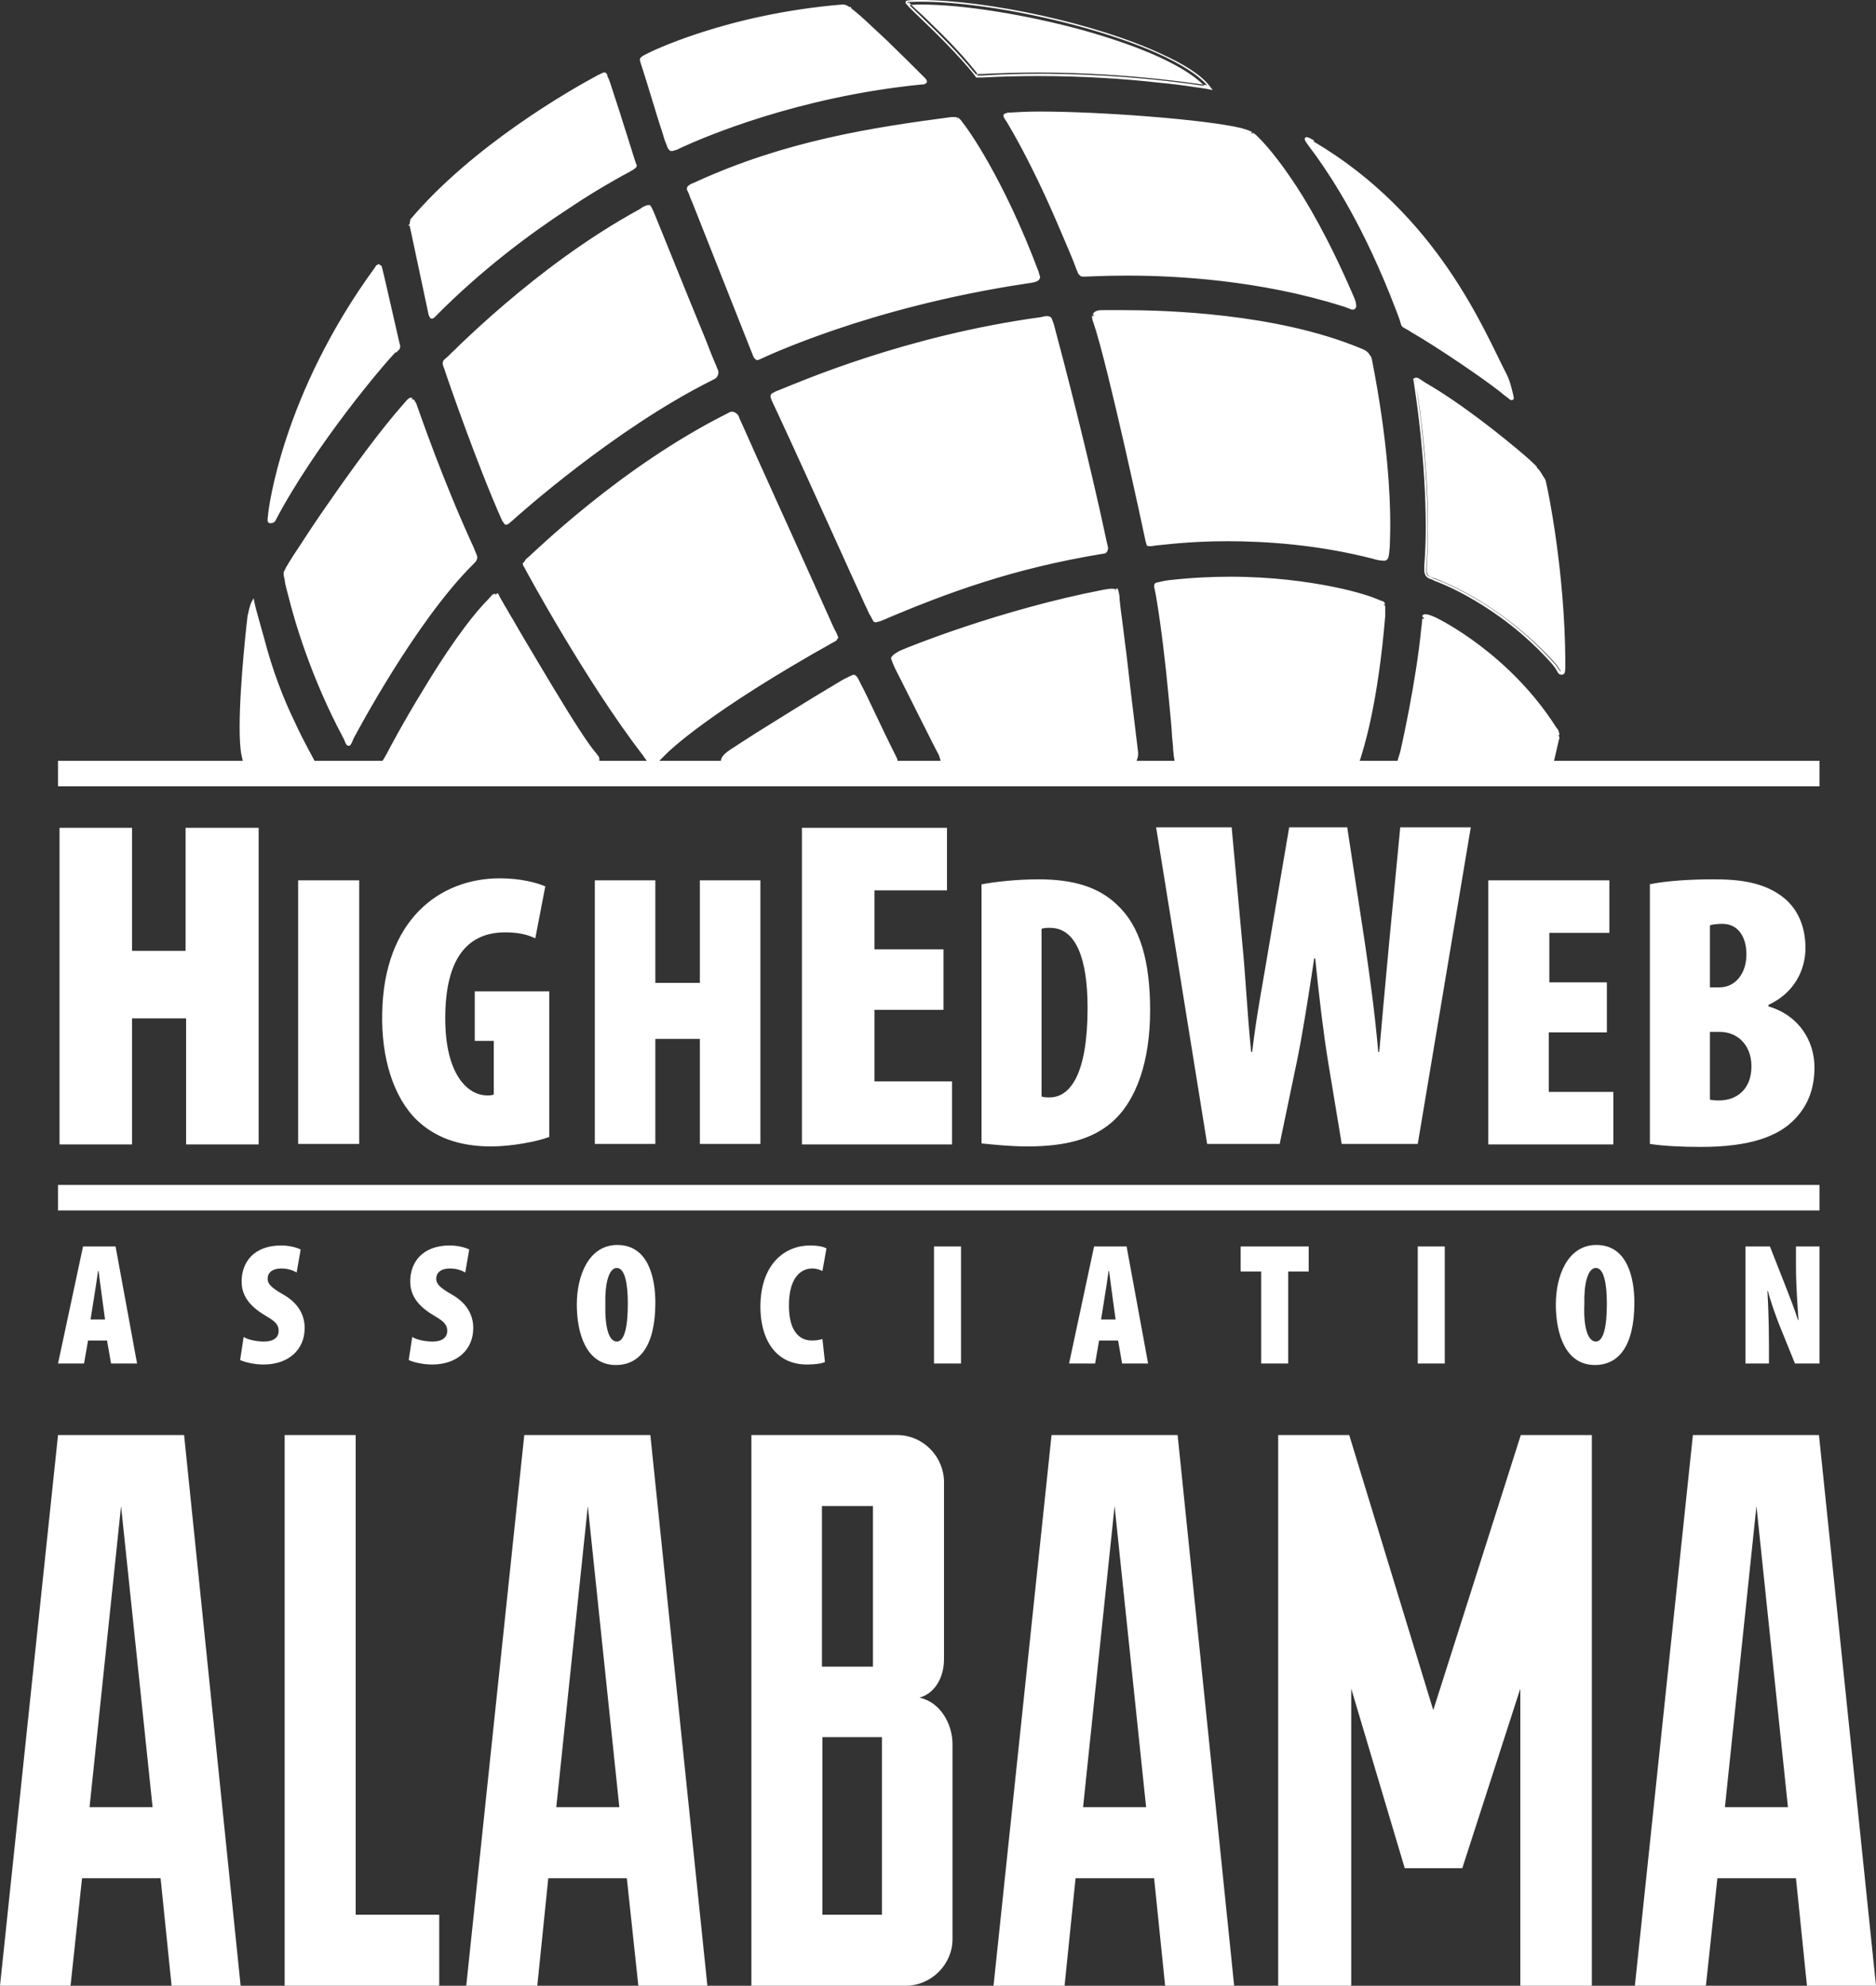 <?xml version="1.0" encoding="utf-8"?>
<!-- Generator: Adobe Illustrator 18.1.1, SVG Export Plug-In . SVG Version: 6.00 Build 0)  -->
<svg version="1.1" baseProfile="tiny" id="Layer_1" xmlns="http://www.w3.org/2000/svg" xmlns:xlink="http://www.w3.org/1999/xlink"
	 x="0px" y="0px" viewBox="0 0 375 397" xml:space="preserve">
<rect x="0" y="0" width="375" height="397" fill="#333333" stroke="none"/>
<g>
	<g>
		<path fill="#FFFFFF" d="M32.1,375.5H16.4L14.1,397H0l11.6-110.1h25.2L48.1,397H34.3L32.1,375.5z M17.9,361.3h12.6l-6.3-60.2
			L17.9,361.3z"/>
		<path fill="#FFFFFF" d="M56.9,286.9h14.2v95.9h16.7V397H56.9V286.9z"/>
		<path fill="#FFFFFF" d="M125.3,375.5h-15.7l-2.2,21.5H93.2l11.6-110.1H130L141.4,397h-13.8L125.3,375.5z M111.2,361.3h12.6
			l-6.3-60.2L111.2,361.3z"/>
		<path fill="#FFFFFF" d="M150.2,286.9h29.1c5.3,0,9.4,4.4,9.4,9.4v35.4c0,3.9-2,6.9-4.9,7.7c4.2,0.9,6.6,5.3,6.6,9.3
			c0,3.9,0,35.7,0,39c0,5-4.2,9.3-9.4,9.3h-30.8V286.9z M164.3,333.2h10.2v-32.1h-10.2V333.2z M176.3,382.8v-35.5h-11.9v35.5H176.3z
			"/>
		<path fill="#FFFFFF" d="M230.7,375.5h-15.7l-2.2,21.5h-14.2l11.6-110.1h25.2L246.7,397h-13.8L230.7,375.5z M216.5,361.3h12.6
			l-6.3-60.2L216.5,361.3z"/>
		<path fill="#FFFFFF" d="M303.9,397v-59.4l-11.6,35.9h-11.5l-10.7-35.9V397h-14.6V286.9h14.2l16.8,55l17.5-55h14.2V397H303.9z"/>
		<path fill="#FFFFFF" d="M359,375.5h-15.7L341,397h-14.2l11.6-110.1h25.2L375,397h-13.8L359,375.5z M344.8,361.3h12.6l-6.3-60.2
			L344.8,361.3z"/>
	</g>
	<path id="globe_1_" fill="#FFFFFF" d="M194.5,14.2c-6-7.3-13.7-13.7-13.1-13.8c17.2-0.9,52.7,7.8,60.1,16.9c0,0-21.7-3.7-45.2-2.2
		l-1,0L194.5,14.2z M195.2,15.1l0,0.4l1,0h0h0c3.8-0.2,7.6-0.3,11.3-0.3c9.3,0,17.8,0.6,23.9,1.3c3.1,0.3,5.5,0.6,7.3,0.9
		c1.7,0.2,2.7,0.4,2.7,0.4l1,0.2l-0.6-0.8c-1.8-2.3-5.2-4.4-9.6-6.4C219.2,4.7,197.4,0,183.9,0c-0.9,0-1.7,0-2.5,0.1l-0.3,0.1
		L181,0.5c0,0.1,0,0.2,0.1,0.2c0.1,0.2,0.3,0.3,0.5,0.6c1.7,1.8,7.8,7.2,12.7,13.1l0.3-0.2l-0.3,0.2l0.7,0.9l0.1,0.2l0.2,0
		L195.2,15.1l0.3-0.2l-0.7-0.9l0,0l0,0c-2.9-3.6-6.2-6.9-8.8-9.4c-1.3-1.3-2.4-2.3-3.2-3c-0.4-0.4-0.7-0.7-0.9-0.9l-0.2-0.2l0,0
		l-0.2,0.1h0.3l0-0.1l-0.2,0.1h0.3h-0.4l0.2,0.3l0.1-0.3h-0.4l0.2,0.3l-0.2-0.3l0,0.4l0.2-0.1l-0.2-0.3l0,0.4c0.8,0,1.6-0.1,2.5-0.1
		c8.9,0,21.5,2.1,32.8,5.2c5.6,1.6,10.9,3.4,15.2,5.4c4.3,2,7.6,4.1,9.3,6.2l0.3-0.2l0.1-0.4c0,0-15.2-2.6-34-2.6
		c-3.7,0-7.5,0.1-11.4,0.3l0,0.4l0-0.4l-1,0L195.2,15.1l0.3-0.2L195.2,15.1z M170,1.8c-0.5-0.3,0,0-0.5-0.3
		c-0.2-0.1-0.5-0.2-0.9-0.2c-23,1.9-38.4,9.5-39.1,9.8c-0.6,0.3-0.8,0.4-0.9,0.5c-0.1,0.1-0.1,0.1,0,0.5c0.5,1.8,5.2,16.6,5.4,17
		c0.2,0.4,0.1,0.4,0.3,0.5c0.2,0.2,0.6,0,0.9-0.1c0.6-0.3,20.8-10.3,49.1-13.2c0.9-0.1,0.6,0,0.8-0.1c0.1-0.1-0.2-0.4-0.5-0.7
		C182.4,13.1,172.3,3.3,170,1.8z M170,1.8l0.2-0.3L170,1.4l-0.1,0c0,0,0,0-0.2,0l-0.3,0.1l-0.1,0.1l0.2,0.1l-0.2-0.1v0l0.2,0.1
		l-0.2-0.1l0.3,0.2l-0.2-0.3l-0.1,0.1l0.3,0.2l-0.2-0.3l0.2,0.3V1.3l-0.2,0.1l0.2,0.3V1.3v0.3l0.1-0.3l-0.1,0v0.3l0.1-0.3l0,0.1
		l0-0.1l0,0l0,0.1l0-0.1c0,0-0.1,0-0.2-0.1c-0.2-0.1-0.6-0.3-1-0.3l-0.1,0c-23.1,1.9-38.5,9.5-39.2,9.9c-0.6,0.3-0.8,0.4-1.1,0.7
		l-0.1,0.1l-0.1,0.3c0,0.2,0.1,0.3,0.1,0.5c0.3,0.9,1.6,5,2.8,9c0.6,2,1.2,3.9,1.7,5.4c0.2,0.7,0.4,1.4,0.6,1.8
		c0.1,0.2,0.1,0.4,0.2,0.5c0,0.1,0.1,0.2,0.1,0.3c0.1,0.2,0.1,0.3,0.2,0.4l0.3,0.3c0.1,0.1,0.3,0.1,0.4,0.1c0.3,0,0.6-0.2,0.8-0.2
		c0.1,0,0.5-0.2,1.1-0.5c4.6-2.1,23.1-10.1,47.9-12.6c0.4,0,0.6,0,0.7-0.1l0.2-0.1l0.1,0c0.1-0.1,0.2-0.3,0.2-0.4
		c0-0.2-0.1-0.2-0.1-0.3c-0.1-0.2-0.3-0.4-0.5-0.6c-1.2-1.2-4.3-4.3-7.4-7.3c-1.6-1.5-3.1-2.9-4.4-4.1c-1.3-1.2-2.4-2.1-3-2.5
		L170,1.8l-0.2,0.3c0.5,0.3,1.6,1.2,2.9,2.4c3.9,3.5,10,9.5,11.7,11.3l0.3,0.3l0.1,0.1l0,0l0.2-0.1h-0.2l0,0.1l0.2-0.1h-0.2h0.3
		l-0.2-0.3l-0.2,0.3h0.3l-0.2-0.3l-0.1,0.1l0,0l0.1,0.2l-0.1-0.2l-0.1,0l0.1,0.2l-0.1-0.2l0,0.1l0-0.1l0,0l0,0.1l0-0.1
		c0,0-0.2,0-0.6,0.1c-14.2,1.4-26.3,4.6-35,7.5c-4.3,1.5-7.8,2.8-10.2,3.9c-1.2,0.5-2.2,0.9-2.8,1.3c-0.7,0.3-1.1,0.5-1.1,0.5
		c-0.2,0.1-0.5,0.2-0.5,0.2l0,0l0,0l-0.1,0.1l0.1-0.1l0,0l-0.1,0.1l0.1-0.1l-0.1,0.1l0.1,0l0,0l-0.1,0.1l0.1,0c0,0,0-0.1-0.2-0.4
		l0,0c-0.2-0.4-1.4-4.2-2.6-8.1c-1.2-3.9-2.5-8-2.7-8.8l-0.1-0.2l0,0l-0.1,0h0.1l0,0l-0.1,0h0.1h-0.3l0.2,0.1l0-0.1h-0.3l0.2,0.1
		l-0.1,0l0.1,0l0,0l-0.1,0l0.1,0l0-0.1l0.1-0.1c0.1-0.1,0.3-0.2,0.6-0.3c0.7-0.3,16-7.9,39-9.8l0.1,0c0.2,0,0.5,0.1,0.6,0.1l0.2,0.1
		l0.1,0l0.2,0L170,2l0.1-0.1l0,0l-0.3-0.2l0.3,0.2l0,0l-0.3-0.2l0.3,0.2l-0.3-0.2L170,2l0.1-0.1l-0.3-0.2L170,2l-0.2-0.3v0.4L170,2
		l-0.2-0.3v0.4V1.7L169.6,2c0,0,0,0,0.2,0V1.7L169.6,2l0,0l0.2,0.1L170,1.8z M120.5,15c-0.5,0.3-23.8,12.3-38,29.2
		c-0.1,0.2-0.2,0.2-0.2,0.5c0,0.1,0-0.2,0,0.4c0.1,0.5,3.5,16.2,3.6,16.8c0.1,0.6,0.2,0.9,0.4,1.2c0.1,0.1,0.3-0.1,0.6-0.4
		c18.4-18.6,38.9-28.9,39.6-29.4c0.4-0.2,0.5-0.3,0.5-0.4c0-0.2-0.1-0.2-0.1-0.4c-0.4-1.1-5-15.9-5.6-17.3c-0.2-0.5-0.1-0.3-0.2-0.3
		C120.9,14.8,120.8,14.9,120.5,15z M121,14.9l-0.2,0.3c0,0,0.1,0.1,0.3,0.1c0.2,0,0.3-0.2,0.3-0.2l0,0L121,14.9l0.4,0.2l0,0
		L121,14.9l0.4,0.2L121,14.9l0.3,0.3l0.1-0.1L121,14.9l0.3,0.3L121,14.9l0,0.4l0.2-0.1L121,14.9l0,0.4L121,14.9l-0.2,0.3l0.2,0.1
		L121,14.9l-0.2,0.3L121,14.9l-0.3,0.2l0.1,0.1L121,14.9l-0.3,0.2L121,14.9l-0.3,0.2l0,0L121,14.9l-0.3,0.2c0,0,0,0.1,0.1,0.3
		c0.1,0.3,0.5,1.5,1,3.1c1.6,4.8,4.3,13.3,4.5,14.2l0.1,0.2l0,0.1h0.2l-0.2-0.2l0,0.2h0.2l-0.2-0.2l0,0c0,0-0.2,0.1-0.4,0.3
		c0,0-0.5,0.3-1.1,0.6c-4.7,2.6-22.4,12.5-38.6,28.8l-0.3,0.3l-0.1,0l0.1,0.2v-0.2l-0.1,0l0.1,0.2v-0.2v0.3l0.3-0.1l-0.3-0.2v0.3
		l0.3-0.1c-0.1-0.2-0.2-0.5-0.3-1.1c-0.1-0.3-1-4.4-1.8-8.5c-0.4-2-0.9-4.1-1.2-5.6c-0.2-0.8-0.3-1.4-0.4-1.9
		c-0.1-0.5-0.2-0.8-0.2-0.8c0-0.2,0-0.3,0-0.3l0-0.1l0,0l-0.3,0h0.3l0,0l-0.3,0h0.3h-0.4l0.4,0l0,0h-0.4l0.4,0l-0.4,0l0.3,0.2l0-0.1
		l-0.4,0l0.3,0.2l-0.4-0.2l0.2,0.3l0.1-0.1l-0.4-0.2l0.2,0.3l-0.2,0.1v-0.4L81.9,45c0,0,0,0.1,0.3,0.1v-0.4L81.9,45l0.3-0.3
		l-0.3,0.2l0,0l0.3-0.3l-0.3,0.2l0,0.1c0,0,0.1,0.1,0.3,0.1c0.1,0,0.3-0.1,0.3-0.1l0.1-0.2l0-0.1l0-0.1l0,0l0,0l0.1-0.1
		c7.1-8.4,16.4-15.6,24.1-20.8c3.8-2.6,7.2-4.6,9.7-6c1.2-0.7,2.2-1.3,2.9-1.7c0.7-0.4,1.1-0.6,1.2-0.6l0.2-0.1l0,0l0-0.1v0.2l0,0
		l0-0.1v0.2v-0.2l-0.1,0.2l0.1,0v-0.2l-0.1,0.2l0,0l0,0l0,0l0,0l0,0l0,0L121,14.9l0.2-0.3c-0.1-0.1-0.2-0.1-0.4-0.1
		c-0.3,0-0.4,0.1-0.6,0.2c0,0-0.5,0.2-1.2,0.6c-5,2.7-24.5,13.8-37,28.6L82,44.2c-0.1,0.1-0.1,0.3-0.1,0.4l0.3,0l-0.3-0.1l0,0.1
		l0.3,0l-0.3-0.1l0.4,0.1l-0.3-0.2l-0.1,0.1l0.4,0.1l-0.3-0.2l0.3,0.2v-0.4c-0.1,0-0.3,0.1-0.3,0.1l0.3,0.2v-0.4v0.4l0.3-0.3
		c0,0-0.1-0.1-0.3-0.1v0.4l0.3-0.3l-0.2,0.3l0.3-0.2l-0.1-0.1l-0.2,0.3l0.3-0.2l0,0l0-0.1c0,0-0.1-0.1-0.3-0.1L82,44.4l-0.1,0.2
		l0,0.1l0,0.1c0,0,0,0.1,0,0.4c0,0.1,0.1,0.4,0.2,0.9c0.7,3.4,3.3,15.4,3.4,16c0.1,0.6,0.2,1,0.4,1.3c0,0.1,0.2,0.3,0.4,0.3
		c0.3,0,0.3-0.1,0.5-0.2l0.3-0.3c9.2-9.3,18.9-16.5,26.4-21.4c3.7-2.5,6.9-4.4,9.2-5.7c1.2-0.7,2.1-1.2,2.7-1.5
		c0.7-0.4,1.1-0.6,1.2-0.7c0.2-0.1,0.3-0.2,0.4-0.3l0.2-0.2l0.1-0.3l-0.1-0.3l-0.1-0.2c-0.2-0.5-1.4-4.5-2.7-8.5
		c-0.6-2-1.3-4-1.8-5.6c-0.5-1.6-0.9-2.8-1.1-3.1c-0.1-0.1-0.1-0.2-0.1-0.3l0-0.1l0-0.1l-0.1-0.1l-0.2-0.1l-0.3,0.1l-0.1,0.1
		L121,14.9l-0.2-0.3l-0.1,0.1L121,14.9l-0.2-0.3L121,14.9l0-0.4l-0.3,0.1L121,14.9l0-0.4L121,14.9l0.2-0.3l-0.2-0.1L121,14.9
		l0.2-0.3L121,14.9z M75.2,53.6C56.6,79.1,54.1,102,54,102.7c-0.1,0.8-0.1,1.5,0.1,1.6c0.2,0,0.6,0.1,0.9-0.4
		C63,88.6,76.8,72.4,79,70.2c0.4-0.4-0.2,0.2,0.3-0.5c0.1-0.2,0.1-0.5,0-0.7c-0.2-0.8-3.1-13.7-3.5-15.2c-0.1-0.3-0.1-0.6-0.2-0.6
		C75.6,53.2,75.3,53.3,75.2,53.6z M75.6,53.2v0.4v-0.3l-0.2,0.2l0.2,0.1v-0.3l-0.2,0.2l0.1-0.1l-0.2,0.1l0,0l0.1-0.1l-0.2,0.1l0,0
		l0,0l0,0l0,0l0,0c0,0,0,0.2,0.1,0.4c0.4,1.5,3.3,14.4,3.5,15.2l0,0.3l0,0.1l0,0l-0.2,0.3l-0.1,0.1l0,0.2l0.1,0.3l0.3,0.1
		c0.1,0,0.2,0,0.2-0.1l0.1-0.1l0,0l0,0l0,0l0,0l0,0l0,0l0-0.2l-0.1-0.3l-0.3-0.1l-0.3,0.1L78.8,70l0.1,0.3l-0.1-0.1l0-0.2l0.1-0.3
		l0.2-0.1l0.1,0c-0.1,0-0.2,0-0.2,0l-0.1,0l-0.1,0.1l-0.1,0.1c-1.1,1.1-5.1,5.7-9.9,12c-4.7,6.3-10.2,14.2-14.3,21.8
		c-0.1,0.2-0.2,0.2-0.3,0.2l-0.1,0l0,0.3l0.2-0.2l-0.2-0.1l0,0.3l0.2-0.2l-0.1,0.1l0.1-0.1l0,0l-0.1,0.1l0.1-0.1l0,0l0,0l0,0l0,0
		l0,0c0,0,0-0.2,0-0.3c0-0.2,0-0.6,0.1-1c0.1-0.6,2.6-23.5,21.1-49l0.2-0.2l0.1,0l-0.1-0.2v0.2l0.1,0l-0.1-0.2v0.2V53.2v-0.4
		l-0.2,0.1c-0.2,0.1-0.4,0.2-0.5,0.5C56.3,79,53.7,101.9,53.6,102.7c0,0.4-0.1,0.7-0.1,1c0,0.2,0,0.3,0,0.5l0.1,0.2
		c0.1,0.1,0.2,0.2,0.3,0.2l0.2,0c0.3,0,0.8-0.1,1-0.6c4-7.6,9.5-15.5,14.2-21.7c4.7-6.2,8.7-10.8,9.8-11.9l0.1-0.1l0,0l0,0l0,0l0,0
		l0,0l0,0l-0.2-0.2l0.2,0.3l0,0l-0.2-0.2l0.2,0.3L79.2,70l0.2,0.3l0,0L79.2,70l0.2,0.3L79.2,70l0.2,0.3l0,0L79.2,70l0.2,0.3l0,0
		L79.2,70v0.4c0.2,0,0.2,0,0.2,0L79.2,70v0.4h0l0.1,0l0.1-0.1l0.2-0.3c0-0.2-0.1-0.3-0.1-0.3l0,0l0.1,0.1l0.1,0.2l-0.1-0.3l-0.3-0.1
		l-0.3,0.1L78.8,70c0-0.1,0-0.2,0-0.2l0.3,0.2l-0.3-0.3l-0.1,0.1l0.3,0.2l-0.3-0.3l0.2,0.2l-0.2-0.2l0,0l0.2,0.2l-0.2-0.2l0.1,0.1
		l-0.1-0.1l0,0l0.1,0.1l-0.1-0.1l0.2,0.3L79,69.7l0,0l0.2,0.3L79,69.7l0.2,0.3v-0.4l-0.2,0l0.2,0.3v-0.4v0.4l0.3-0.2l-0.3-0.1v0.4
		l0.3-0.2l-0.3,0.2h0.4l-0.1-0.2l-0.3,0.2h0.4h-0.3l0.3,0.1l0-0.1h-0.3l0.3,0.1l0,0l0.2-0.2c0.1-0.2,0.2-0.4,0.2-0.6
		c0-0.2,0-0.3-0.1-0.5c-0.2-0.8-3.1-13.7-3.5-15.2c0-0.1-0.1-0.3-0.1-0.4L76,53c-0.1-0.1-0.2-0.2-0.4-0.2V53.2z M202,22.8
		c-0.6,0-1,0.1-1.1,0.2c-0.1,0.2,0,0.3,0.5,1c7.2,12,13.9,29.4,14.2,30.1c0.2,0.3,0.2,0.3,0.3,0.5c0.1,0.1,0,0.1,0.8,0
		c1.9-0.1,26.8-1.9,51.4,5.8c1.8,0.5,1.9,0.8,2.1,0.6c0.2-0.2,0-1-0.4-1.9c-9.7-22.8-18.3-31-19.3-32.1c-0.1-0.1-0.4-0.3-0.6-0.4
		C246.7,24.4,213.2,22,202,22.8z M250.1,26.7l-0.2,0.3c0.2,0.1,0.4,0.3,0.5,0.4c0.5,0.6,2.9,2.9,6.4,7.9c3.5,5,8,12.7,12.9,24.1
		c0.3,0.7,0.4,1.3,0.4,1.5l0,0.1l0.1,0l-0.1-0.1l0,0.1l0.1,0l-0.1-0.1l0,0l0.1,0.1v-0.2l-0.1,0l0.1,0.1v-0.2v0l0,0h0v0l0,0
		c0,0-0.2-0.1-0.5-0.2c-0.3-0.1-0.7-0.3-1.4-0.5c-16.6-5.2-33.4-6.1-43.1-6.1c-4.7,0-7.8,0.2-8.4,0.2c-0.4,0-0.6,0-0.7,0h0l0,0.2
		l0-0.2l0,0l0,0.2l0-0.2l-0.1,0.3l0.2-0.2l-0.1-0.1l-0.1,0.3l0.2-0.2l-0.1,0.1l0.1-0.1l0,0l-0.1,0.1l0.1-0.1l0,0l-0.2-0.2
		c0,0-0.1-0.1-0.1-0.3c0-0.1-0.2-0.4-0.4-1c-1.6-4-7.5-18.6-13.8-29.2c-0.2-0.3-0.3-0.5-0.4-0.6l-0.1-0.1l0,0l-0.1,0h0.1v0l-0.1,0
		h0.1h-0.1l0.1,0v0h-0.1l0.1,0l0,0l-0.3-0.1l0.2,0.2l0.1-0.1l-0.3-0.1l0.2,0.2l-0.1-0.1l0.1,0.1l0,0l-0.1-0.1l0.1,0.1
		c0,0,0.1,0,0.3,0c0.2,0,0.4,0,0.6,0c1.5-0.1,3.5-0.2,5.8-0.2c7,0,16.9,0.5,25.3,1.3c4.2,0.4,8.1,0.8,11.1,1.3
		c1.5,0.2,2.8,0.5,3.7,0.7c1,0.2,1.7,0.5,2,0.7L250.1,26.7l0.2-0.3c-0.5-0.3-1.2-0.5-2.2-0.8c-7.1-1.7-27.9-3.3-40.3-3.3
		c-2.3,0-4.3,0.1-5.8,0.2c-0.3,0-0.6,0-0.8,0.1l-0.3,0.1c-0.1,0-0.2,0.1-0.3,0.3l0,0.2c0,0.2,0.1,0.3,0.2,0.5
		c0.1,0.2,0.2,0.3,0.4,0.6c3.6,6,7.1,13.3,9.7,19.3c1.3,3,2.4,5.6,3.2,7.5c0.4,1,0.7,1.7,0.9,2.3c0.2,0.6,0.4,0.9,0.4,1
		c0.1,0.2,0.1,0.3,0.2,0.4l0.2,0.2l0.2,0.2l0.3,0.1c0.1,0,0.3,0,0.7,0c0.6,0,3.7-0.2,8.4-0.2c9.7,0,26.4,0.9,42.9,6.1
		c0.7,0.2,1.1,0.4,1.4,0.5c0.3,0.1,0.4,0.2,0.7,0.2c0.2,0,0.4-0.1,0.5-0.2c0.2-0.2,0.2-0.4,0.2-0.6c0-0.5-0.2-1.1-0.5-1.8
		c-4.9-11.4-9.4-19.2-12.9-24.2c-3.5-5.1-5.9-7.4-6.5-8c-0.2-0.2-0.4-0.3-0.6-0.5L250.1,26.7z M279.3,61.9c0.7,1.8,0.7,2,1,2.9
		c0.1,0.3,0.6,0.4,1.9,1.1c5.7,3.4,14.7,9.5,17.6,11.8c1.5,1.2,2.4,1.9,2.3,1.6c-0.1-0.4-0.7-3.4-1.4-4.7
		c-4.4-8.5-13.6-31.6-38.3-46.3C257.1,25.2,268.3,32.9,279.3,61.9z M262.5,28.4l-0.2,0.3c24.6,14.6,33.7,37.5,38.2,46.1
		c0.6,1.2,1.3,4.2,1.4,4.6l0.2,0h-0.2v0l0.2,0h-0.2h0.3l-0.2-0.2l-0.1,0.2h0.3l-0.2-0.2l0.2,0.2V79l-0.2,0.1l0.2,0.2V79v0.2l0.1-0.2
		l-0.1,0v0.2l0.1-0.2l0,0c-0.1,0-0.4-0.2-0.7-0.5c-0.4-0.3-0.8-0.6-1.4-1.1c-2.9-2.3-11.9-8.5-17.7-11.9c-0.6-0.4-1.1-0.6-1.4-0.7
		c-0.1-0.1-0.2-0.1-0.3-0.2l0,0l-0.1,0l0.1,0l0,0l-0.1,0l0.1,0c-0.4-1-0.4-1.1-1-2.9c-4.5-12-9.1-20.3-12.5-25.8
		c-1.7-2.7-3.2-4.7-4.2-6.1c-0.5-0.7-0.9-1.2-1.2-1.6c-0.1-0.2-0.2-0.3-0.3-0.4l-0.1-0.1l0,0l-0.2,0.1h0.2l0-0.1l-0.2,0.1h0.2h-0.3
		l0.2,0.2l0.1-0.2h-0.3l0.2,0.2l-0.2-0.2l0,0.3l0.2-0.1l-0.2-0.2l0,0.3V28l0,0.1l0,0V28l0,0.1c0.1,0,0.5,0.2,1.1,0.6L262.5,28.4
		l0.2-0.3c-0.4-0.2-0.7-0.4-0.9-0.5l-0.3-0.1l-0.3-0.1l-0.3,0.1l-0.1,0.3c0,0.2,0.1,0.3,0.2,0.5c0.3,0.5,1,1.4,2.1,2.9
		c3.2,4.5,9.6,14.1,16,30.9c0.7,1.8,0.7,1.9,1,2.9c0.1,0.2,0.2,0.3,0.3,0.4c0.3,0.2,0.8,0.4,1.7,1c5.7,3.3,14.7,9.5,17.6,11.8
		c0.6,0.5,1.1,0.9,1.5,1.2c0.2,0.1,0.4,0.3,0.5,0.4c0.2,0.1,0.2,0.2,0.5,0.2l0.3-0.1l0.1-0.3l0-0.1c-0.1-0.5-0.7-3.4-1.5-4.8
		c-4.4-8.5-13.6-31.7-38.5-46.4L262.5,28.4z M190.2,23.8c-16,2.1-33.3,4.8-51.2,13.1c-1,0.4-1.3,0.5-1.3,0.8
		c-0.1,0.3,0.2,0.5,0.4,1.2c0.2,0.6,12,30.4,12.4,31.3c0.3,0.9,0.5,1.1,0.6,1.3c0.1,0.1,0.1,0.1,0.9-0.2c0.8-0.3,21.1-10.1,53-15
		c1.4-0.2,1.9-0.3,2.3-0.5c0.2-0.1,0.1-0.6-0.2-1.3c-7.1-18.9-14.4-28.8-15-29.6c-0.4-0.6-0.7-0.8-0.9-1
		C191.3,23.9,190.9,23.7,190.2,23.8z M191.3,23.9l-0.2,0.3c0.1,0,0.3,0.3,0.8,0.8c0.6,0.8,7.9,10.7,14.9,29.5
		c0.2,0.5,0.3,0.8,0.3,0.9v0l0.2,0l-0.1-0.1l-0.1,0.1l0.2,0l-0.1-0.1c-0.3,0.2-0.9,0.3-2.2,0.5c-16,2.5-29,6.2-38.2,9.3
		c-9.2,3.1-14.5,5.6-14.9,5.8c-0.2,0.1-0.4,0.2-0.5,0.2l-0.1,0l0,0l0,0.1v-0.1l0,0l0,0.1v-0.1v0.2l0.1-0.2l-0.1,0v0.2l0.1-0.2
		l-0.1,0.1l0.1-0.1l0,0l-0.1,0.1l0.1-0.1l0,0c0,0-0.1,0-0.1-0.2c-0.1-0.2-0.2-0.4-0.4-0.9c-0.2-0.5-3.2-8.2-6.3-15.8
		c-1.5-3.8-3-7.6-4.2-10.5c-0.6-1.4-1.1-2.7-1.4-3.5c-0.3-0.9-0.6-1.4-0.6-1.5c-0.1-0.4-0.2-0.6-0.3-0.8l-0.1-0.2l0,0l0,0H138l0.1,0
		l0,0H138l0.1,0l-0.1,0l0.1,0l0,0l-0.1,0l0.1,0l0,0l0,0l0,0l0,0l0,0c0,0,0.4-0.2,1.1-0.5c17.9-8.3,35.1-10.9,51.1-13
		c0.1,0,0.3,0,0.4,0c0.2,0,0.3,0,0.4,0l0.1,0l0,0l0,0l0,0l0,0l0,0l0,0L191.3,23.9l-0.2,0.3L191.3,23.9l0.1-0.4c0,0-0.3-0.1-0.7-0.1
		c-0.1,0-0.3,0-0.5,0c-16,2.1-33.4,4.8-51.4,13.1c-0.5,0.2-0.8,0.3-1,0.5l-0.3,0.2l-0.2,0.4l0,0.1c0,0.3,0.1,0.4,0.2,0.6
		c0.1,0.2,0.2,0.4,0.3,0.7c0,0.1,0.2,0.6,0.6,1.5c2.4,6.1,11.5,29,11.8,29.8c0.2,0.5,0.3,0.7,0.4,1c0.1,0.2,0.2,0.4,0.4,0.5l0.1,0.1
		l0.2,0.1c0.3,0,0.4-0.1,0.9-0.3c0.4-0.2,5.7-2.7,14.8-5.8c9.1-3.1,22.2-6.8,38.1-9.2c1.4-0.2,2-0.3,2.4-0.6l0.3-0.3l0.1-0.3
		c0-0.4-0.2-0.7-0.3-1.2c-7.1-18.9-14.4-28.9-15.1-29.7c-0.4-0.6-0.7-0.9-1-1.1l0,0l0,0L191.3,23.9z M129.6,41.4
		c-0.2,0-0.6,0.2-1.6,0.7C106.4,53.9,90.4,71,89.7,71.6c-0.7,0.5-1,0.9-0.9,1.1c0,0.2,0.1,0.4,0.3,1c0.7,2.2,6.6,19.2,11.4,29.9
		c0.2,0.5,0.5,1,0.6,1c0.2,0,0.5-0.3,1-0.7c1.2-1.1,20.4-18.3,39.9-28.1c1.1-0.6,1-0.6,1.2-0.9c0.2-0.5,0.1-0.6-0.3-1.5
		c-0.5-1-12.4-30.4-12.7-31C129.8,41.5,129.6,41.4,129.6,41.4z M129.6,41.4l0.1-0.4l-0.1,0c-0.3,0-0.4,0.1-0.7,0.2
		c-0.3,0.1-0.6,0.3-1,0.6c-10.8,5.9-20.2,13.2-27,19c-3.4,2.9-6.2,5.5-8.1,7.3c-1,0.9-1.7,1.7-2.3,2.2c-0.3,0.3-0.5,0.5-0.6,0.6
		c-0.2,0.2-0.3,0.3-0.3,0.3c-0.3,0.3-0.6,0.5-0.8,0.7c-0.2,0.2-0.3,0.4-0.3,0.7l0,0.1v0l0,0c0,0.3,0.1,0.5,0.3,1
		c0.7,2.2,6.6,19.2,11.4,30c0.1,0.2,0.2,0.5,0.4,0.7l0.2,0.3c0.1,0.1,0.1,0.2,0.3,0.2l0.1,0c0.3,0,0.4-0.2,0.6-0.3
		c0.2-0.1,0.3-0.3,0.6-0.5c1.2-1.1,20.4-18.3,39.8-28c0.6-0.3,0.8-0.4,1-0.6l0.2-0.3l0.1-0.2c0.1-0.2,0.1-0.4,0.1-0.6
		c0-0.4-0.2-0.6-0.4-1.2c-0.1-0.2-1-2.3-2.1-5.2c-3.6-8.7-10.3-25.4-10.5-25.8c-0.4-0.9-0.6-1.1-0.7-1.2l-0.1,0l-0.1,0L129.6,41.4
		l-0.2,0.3l0.1-0.2l-0.2,0.2l0,0l0.1-0.2l-0.2,0.2l0,0c0,0,0.2,0.2,0.4,0.8c0.1,0.3,3.2,7.8,6.3,15.4c1.5,3.8,3.1,7.6,4.3,10.5
		c1.2,2.9,2,4.9,2.2,5.2c0.3,0.6,0.4,0.8,0.4,0.9c0,0,0,0.1-0.1,0.3l-0.1,0.2l-0.1,0.1c-0.1,0.1-0.4,0.2-0.8,0.4
		c-19.5,9.9-38.7,27-40,28.2c-0.2,0.2-0.4,0.4-0.6,0.5l-0.1,0.1l0,0l0,0.1v-0.2l0,0l0,0.1v-0.2v0.2l0.1-0.2l-0.1,0v0.2l0.1-0.2
		l-0.1,0.2l0.1-0.2l-0.1,0l-0.1,0.2l0.1-0.2l0,0c-0.1-0.1-0.3-0.5-0.4-0.9C96,92.7,90.1,75.8,89.4,73.5c-0.2-0.6-0.3-0.8-0.3-0.9
		l0,0l0,0l-0.2,0h0.2l0,0l-0.2,0h0.2H89l0.1,0l0,0H89l0.1,0c0,0,0.3-0.4,0.8-0.8c0.1-0.1,0.2-0.2,0.3-0.3
		c2.4-2.4,17.8-18.1,37.9-29.1c0.5-0.3,0.8-0.4,1-0.6l0.3-0.1l0.1,0v-0.1l0,0.1l0,0v-0.1l0,0.1L129.6,41.4l-0.2,0.3L129.6,41.4z
		 M82.3,79.9c-0.2-0.1-0.3-0.1-1.2,1c-9.5,10.8-23.4,31.9-23.9,33c-0.2,0.5-0.2,0.4-0.3,0.7c0,0.2,0.1,0.5,0.1,1.2
		c0.1,0.9,3.2,15.5,11.7,31.4c0.4,0.7,0.5,1.3,0.7,1.3c0.2,0,0.4-0.8,0.7-1.3c0.6-1.1,12.4-23.4,23.9-34.9c0.6-0.6,0.7-0.7,0.7-1.1
		c0-0.3-0.3-0.9-0.6-1.6C88,96.1,83.2,81.9,82.9,81.2C82.6,80.4,82.4,79.9,82.3,79.9z M82.3,79.9l0.1-0.4l-0.3,0l-0.3,0.1
		c-0.3,0.2-0.5,0.4-1,1C76,86,70.2,94,65.5,100.8c-2.4,3.4-4.4,6.5-5.9,8.8c-0.8,1.2-1.4,2.1-1.8,2.8c-0.4,0.7-0.7,1.1-0.8,1.4
		c-0.1,0.3-0.2,0.3-0.2,0.4c-0.1,0.1-0.1,0.2-0.1,0.4l0,0.2c0,0.3,0.1,0.6,0.2,1.1c0,0.3,0.2,1.3,0.7,3.1c1.3,5.3,4.6,16.5,11,28.5
		c0.2,0.3,0.3,0.7,0.4,0.9l0.2,0.4c0.1,0.1,0.2,0.3,0.5,0.3c0.2,0,0.3-0.1,0.3-0.1l0.2-0.3c0.2-0.3,0.3-0.7,0.5-1.1
		c0.6-1.1,12.4-23.4,23.9-34.8c0.3-0.3,0.5-0.5,0.6-0.7c0.1-0.2,0.2-0.4,0.2-0.6v0c0-0.3-0.1-0.5-0.2-0.8c-0.1-0.3-0.3-0.6-0.4-1
		c-6.3-13.6-11.1-27.7-11.4-28.5c-0.1-0.4-0.3-0.7-0.4-0.9l-0.2-0.3l-0.1-0.1l-0.2-0.1L82.3,79.9l-0.1,0.4l0.1-0.3L82,80.2l0.1,0.1
		l0.1-0.3L82,80.2h0c0,0,0.1,0.2,0.2,0.4c0.1,0.2,0.2,0.5,0.3,0.8c0.3,0.7,5.1,14.9,11.4,28.5c0.2,0.3,0.3,0.7,0.4,0.9
		c0.1,0.3,0.1,0.5,0.1,0.5v0c0,0.1,0,0.1,0,0.2c-0.1,0.1-0.2,0.3-0.5,0.6c-11.6,11.6-23.4,33.9-24,35c-0.2,0.3-0.3,0.6-0.4,0.9
		l-0.1,0.3l0,0l0.1,0.1l-0.1-0.1l0,0l0.1,0.1l-0.1-0.1l0.2,0.2v-0.3l-0.2,0.1l0.2,0.2v-0.3v0.2l0.1-0.2l-0.1,0v0.2l0.1-0.2l-0.1,0.1
		l0.1-0.1l0,0l-0.1,0.1l0.1-0.1h0h0l0,0h0h0c0,0-0.1-0.2-0.2-0.4c-0.1-0.2-0.2-0.5-0.4-0.8c-4.2-7.9-7.1-15.5-9-21.3
		c-0.9-2.9-1.6-5.3-2-7c-0.4-1.7-0.6-2.8-0.7-3c-0.1-0.6-0.2-0.9-0.1-1l0,0c0-0.2,0-0.2,0-0.2c0,0,0.1-0.2,0.2-0.4
		c0-0.1,0.3-0.6,0.7-1.2c3.1-4.9,14.7-22.2,23-31.6c0.4-0.4,0.6-0.6,0.7-0.8l0.1-0.1l0-0.1l0,0.1l0,0l0-0.1l0,0.1l-0.1-0.2v0.2
		l0.1,0l-0.1-0.2v0.2v-0.1l0,0.1l0,0v-0.1l0,0.1l0,0L82.3,79.9z M48.7,151c0.4,2.4,1.1,2.1,1.1,2.1s13.5,0.5,13.2-0.3
		c-1-2.2-7.1-11.9-10.5-25.3c-0.4-1.4-1.7-5.9-2-7c0,0-0.3,0.5-0.7,2.5C49.9,123,47.5,144.1,48.7,151z M49.9,123l0.4,0.1
		c0.2-1,0.4-1.6,0.5-1.9c0.1-0.2,0.1-0.3,0.1-0.3l0-0.1h0l-0.3-0.2l-0.4,0.1c0.3,1.2,1.6,5.6,2,7c1.7,6.7,4.1,12.5,6.1,16.9
		c2.1,4.4,3.9,7.4,4.3,8.4l0.3-0.1h-0.3l0,0.1l0.3-0.1h-0.3h0.3l-0.2-0.2l-0.1,0.2h0.3l-0.2-0.2l0.1,0.1l-0.1-0.2l0,0l0.1,0.1
		l-0.1-0.2l0,0l0,0h0l0,0l0,0c0,0-0.3,0.1-0.6,0.1c-0.9,0.1-2.6,0.2-4.5,0.2c-1.8,0-3.8,0-5.3-0.1c-1.5,0-2.6-0.1-2.6-0.1l-0.1,0
		l-0.1,0l0.1,0.2v-0.2l-0.1,0l0.1,0.2v-0.2v0.1l0-0.1l0,0v0.1l0-0.1l0,0c-0.1-0.1-0.4-0.5-0.6-1.8c-0.2-1.4-0.4-3.3-0.3-5.6
		c0-4.4,0.4-10,0.8-14.5c0.2-2.2,0.4-4.2,0.5-5.6c0.1-1.4,0.2-2.2,0.2-2.2L49.9,123l0.4,0.1L49.9,123l-0.4,0c0,0-1.6,13.4-1.6,22.4
		c0,2.3,0.1,4.3,0.4,5.7c0.2,1,0.4,1.6,0.6,1.9c0.2,0.4,0.5,0.5,0.8,0.5l0.2,0l-0.2-0.4l0,0.4c0,0,4.2,0.2,7.9,0.2
		c1.4,0,2.7,0,3.7-0.1c0.5,0,0.9-0.1,1.2-0.1c0.2,0,0.3-0.1,0.4-0.1l0.2-0.1c0.1-0.1,0.1-0.2,0.1-0.3l0-0.2
		c-0.5-1.2-2.3-4.1-4.3-8.5c-2.1-4.3-4.4-10.1-6.1-16.7c-0.4-1.5-1.7-5.9-1.9-7l-0.2-1l-0.5,0.9c0,0.1-0.3,0.6-0.7,2.6l0,0l0,0
		L49.9,123z M98.9,119.1c-0.1,0-0.1-0.1-0.9,0.7c-8.5,8.5-19.8,29.7-20.5,31c-0.7,1.3-1.4,2-0.9,2c0.5,0,42.4,0,42.6,0
		c0,0,0.4-1.4-0.2-1.6c-1.7-0.4-19.1-30.4-19.4-31.1C99.1,119.5,98.9,119.1,98.9,119.1z M98.9,119.1l0.2-0.3c0,0-0.1-0.1-0.2-0.1
		l-0.3,0.1c-0.2,0.1-0.4,0.3-0.8,0.8c-4.3,4.3-9.3,11.8-13.2,18.3c-4,6.5-7,12.2-7.3,12.8c-0.3,0.5-0.5,0.9-0.7,1.2
		c-0.1,0.2-0.2,0.3-0.3,0.4c-0.1,0.1-0.1,0.2-0.1,0.4c0,0.1,0.1,0.3,0.2,0.4l0.3,0.1c0.5,0,42.4,0,42.6,0h0.3l0.1-0.3
		c0,0,0.1-0.5,0.1-1c0-0.2,0-0.4-0.1-0.6c-0.1-0.2-0.3-0.4-0.5-0.5l0,0.1l0.1-0.1l0,0l0,0.1l0.1-0.1l0,0c-0.2-0.1-0.7-0.8-1.4-1.7
		c-2.4-3.3-6.7-10.4-10.5-16.8c-1.9-3.2-3.7-6.2-5-8.5c-0.7-1.1-1.2-2.1-1.6-2.7c-0.4-0.7-0.6-1.1-0.7-1.2c-0.4-0.8-0.6-1.1-0.6-1.2
		l-0.1-0.1l-0.1,0L98.9,119.1l-0.3,0.2c0,0,0,0.1,0.1,0.3c0.1,0.2,0.2,0.4,0.4,0.8c0.1,0.1,0.4,0.7,0.9,1.6
		c1.8,3.1,6.1,10.4,10.1,17c2,3.3,3.9,6.4,5.5,8.7c0.8,1.2,1.4,2.1,2,2.8c0.3,0.3,0.5,0.6,0.7,0.8c0.2,0.2,0.3,0.3,0.6,0.4l0,0l0,0
		l0,0l0,0l0,0l0,0.1l0,0.3c0,0.2,0,0.4-0.1,0.5c0,0.1-0.1,0.2-0.1,0.2l0.4,0.1v-0.4c-0.2,0-42.1,0-42.6,0l0,0l-0.1,0.2l0.2-0.2
		l-0.1-0.1l-0.1,0.2l0.2-0.2l-0.2,0.2h0.3l-0.1-0.2l-0.2,0.2h0.3h-0.2l0.2,0l0,0h-0.2l0.2,0l0,0c0.1-0.2,0.6-0.9,1-1.7
		c0.3-0.6,3.3-6.3,7.3-12.8c4-6.5,8.9-13.9,13.1-18.2c0.3-0.3,0.5-0.5,0.6-0.6l0.1-0.1l-0.1-0.2v0.2l0.1,0l-0.1-0.2v0.2L98.9,119.1
		l-0.2,0.3l0.1,0L98.9,119.1l-0.2,0.3l0,0L98.9,119.1l-0.3,0.2L98.9,119.1z M105.3,113.5c0,0,11.9,22,23.4,37.2c0.4,0.6,0.8,1,0.8,1
		l2,0c0,0,0.9-0.9,1.4-1.5s8.6-8.4,33.4-22.3c0.8-0.4,0.6-0.4,0.7-0.6c0,0-0.2-0.7-0.6-1.5c-0.3-0.7-19-42.2-19.3-42.7
		c-0.2-0.3-0.5-0.5-0.6-0.5c-0.2-0.1-0.5,0-0.9,0.2c-21.2,10.6-38.9,27.9-40,28.8c-0.3,0.3-0.8,0.7-0.8,0.8
		C104.9,112.9,105.3,113.5,105.3,113.5z M104.9,112.5l0.4,0l-0.2,0l0.2,0.1l0-0.1l-0.2,0l0.2,0.1l0.2-0.3l0.4-0.4
		c0.3-0.3,1.6-1.5,3.7-3.4c6.4-5.7,20.3-17.4,36.2-25.3c0.3-0.1,0.5-0.2,0.5-0.2l0,0c0.1,0,0.3,0.2,0.5,0.4l0,0l0,0l0,0l0,0l0,0
		c0.3,0.5,5,11,9.7,21.5c2.4,5.2,4.7,10.4,6.5,14.4c0.9,2,1.6,3.6,2.2,4.8c0.5,1.2,0.9,1.9,0.9,2c0.2,0.4,0.3,0.7,0.4,1
		c0.1,0.3,0.2,0.4,0.2,0.4l0.4-0.1l-0.3-0.3l-0.1,0.2l0,0l0,0l0,0l0,0l0,0l0,0c0,0-0.1,0.1-0.5,0.3c-24.8,13.9-33,21.8-33.5,22.4
		c-0.5,0.5-1.4,1.5-1.4,1.5l0.3,0.3l0-0.4l-2,0l0,0.4l0.3-0.2c0,0-0.4-0.5-0.8-1c-5.7-7.5-11.6-16.8-16-24.2
		c-2.2-3.7-4.1-6.9-5.4-9.2c-1.3-2.3-2-3.7-2-3.7l0,0l0,0l-0.1-0.1l-0.2-0.4l-0.1-0.3l0,0l0,0v0L104.9,112.5l-0.4,0l0,0.1
		c0,0.3,0.1,0.6,0.3,0.8c0.1,0.2,0.2,0.4,0.2,0.4l0.3-0.2l-0.3,0.2c0,0,11.9,22.1,23.5,37.2c0.4,0.6,0.8,1.1,0.8,1.1l0.1,0.1
		l2.4-0.1l0.1-0.1c0,0,0.9-0.9,1.4-1.4c0.5-0.5,8.6-8.4,33.3-22.2c0.4-0.2,0.6-0.3,0.7-0.5l0.1-0.2v0l0.2-0.2l-0.1-0.2
		c0,0-0.2-0.7-0.7-1.5c0-0.1-0.4-0.8-0.9-2c-1.9-4.2-6.4-14.3-10.5-23.3c-2-4.5-4-8.8-5.4-12c-0.7-1.6-1.3-2.9-1.7-3.8
		c-0.2-0.5-0.4-0.8-0.5-1.1l-0.1-0.3l-0.1-0.2c-0.3-0.5-0.7-0.6-0.8-0.7l-0.4-0.1c-0.3,0-0.6,0.1-0.9,0.3
		c-10.6,5.3-20.4,12.3-27.6,18.1c-3.6,2.9-6.6,5.5-8.7,7.4c-2.1,1.9-3.5,3.2-3.7,3.4c-0.2,0.1-0.4,0.3-0.5,0.5l-0.2,0.3
		c-0.1,0.1-0.1,0.2-0.2,0.4L104.9,112.5l-0.4,0L104.9,112.5z M209.8,63.7c-0.8-0.1-1,0-1.6,0.1c-26.9,3.7-47.8,12.8-52.3,14.6
		c-0.6,0.3-1.3,0.5-1.4,0.7c-0.1,0.2,0.1,0.7,0.6,1.6c1.1,2.1,18.9,41.5,19.2,42c0.4,0.7,0.5,1,0.8,1.4c0.1,0.1,0.5,0,1.1-0.3
		c13.6-5.8,26.5-10.4,43.8-13.3c1.2-0.2,1.1-0.2,1.3-0.6c0.1-0.2,0.1-0.2-0.2-1.6c-3.5-16.5-8.5-35.8-10.5-43.2
		C210.1,63.8,209.8,63.7,209.8,63.7z M209.8,63.7l0.1-0.4c-0.2,0-0.4-0.1-0.6-0.1c-0.5,0-0.8,0.1-1.2,0.2
		c-27,3.7-47.9,12.8-52.4,14.6c-0.3,0.1-0.6,0.2-0.9,0.4l-0.4,0.2c-0.1,0.1-0.2,0.1-0.3,0.3l-0.1,0.3c0,0.2,0.1,0.4,0.2,0.7
		c0.1,0.3,0.3,0.6,0.4,0.9c0.5,1,5.3,11.4,9.9,21.6c2.3,5.1,4.6,10.1,6.3,13.9c0.9,1.9,1.6,3.5,2.1,4.6c0.3,0.6,0.5,1,0.6,1.3
		c0.2,0.3,0.2,0.5,0.3,0.6c0.4,0.6,0.5,1,0.8,1.4c0.1,0.2,0.3,0.2,0.5,0.2c0.2,0,0.3-0.1,0.5-0.1c0.2-0.1,0.4-0.1,0.6-0.2
		c13.6-5.8,26.4-10.4,43.7-13.3c0.6-0.1,0.9-0.1,1.1-0.2l0.3-0.3l0.1-0.3l0.1-0.3c0-0.3-0.1-0.6-0.3-1.5
		c-3.5-16.5-8.5-35.8-10.5-43.2c-0.2-0.7-0.4-1.1-0.5-1.4c-0.2-0.2-0.3-0.3-0.4-0.4l0,0l0,0L209.8,63.7l-0.1,0.4l0.1-0.2l-0.1,0.2
		l0.1,0l0.1-0.2l-0.1,0.2c0,0,0.3,0.3,0.5,1.3c2,7.4,7,26.7,10.5,43.2c0.2,0.9,0.3,1.2,0.2,1.3v0l0,0l-0.1,0.1l0,0l0,0l0,0l0,0l0,0
		c0,0-0.3,0.1-1,0.2c-17.3,2.9-30.3,7.5-43.9,13.3c-0.2,0.1-0.4,0.2-0.5,0.2c-0.1,0.1-0.3,0.1-0.3,0.1v0.1l0-0.1l0,0v0.1l0-0.1
		l-0.1,0.2l0.2-0.2l-0.1-0.1l-0.1,0.2l0.2-0.2c-0.3-0.3-0.4-0.7-0.8-1.3l-0.1,0l0.1,0l0,0l-0.1,0l0.1,0c0-0.1-0.4-0.8-0.9-1.9
		c-3.7-8.1-17.3-38.2-18.3-40.1c-0.2-0.4-0.3-0.7-0.4-0.9c-0.1-0.2-0.1-0.4-0.1-0.4h0l0,0l0,0l0,0l0,0l-0.1,0l0.1,0.1l0,0l-0.1,0
		l0.1,0.1l-0.2-0.1l0.1,0.1l0-0.1l-0.2-0.1l0.1,0.1c0,0,0.2-0.1,0.4-0.2c0.2-0.1,0.5-0.2,0.8-0.3c4.5-1.8,25.4-10.9,52.2-14.6
		c0.5-0.1,0.7-0.2,1.1-0.2c0.1,0,0.3,0,0.4,0L209.8,63.7l-0.1,0.4L209.8,63.7z M218.9,64.5c3,8.7,10,41.7,10.2,42.8s0.4,1.5,0.4,1.5
		c0.3,0.2,1.4-0.1,2-0.1c1-0.1,21-2.9,43,2.8c0.8,0.2,2,0.5,2.4,0.3c0.3-0.1,0.4-1.7,0.4-2.2c0.1-2.1,0.9-14.6-3.5-37
		c-0.2-1.1-0.3-0.8-0.5-1.2c-0.3-0.5-0.8-0.7-1.6-1c-20.8-8.6-49.9-7.6-51-7.6c-1.2,0-1.7,0.1-2,0.5
		C218.7,63.2,218.6,63.5,218.9,64.5z M218.7,63.2l0.3,0.2c0.1-0.1,0.1-0.2,0.4-0.2c0.3-0.1,0.7-0.1,1.3-0.1c0.2,0,1.5,0,3.5,0
		c8.5,0,30.6,0.7,47.3,7.6c0.8,0.3,1.3,0.6,1.4,0.9l0.2,0.3l0.1,0.1c0,0.1,0.1,0.3,0.2,0.7c3.1,15.8,3.6,26.7,3.6,32.4
		c0,2.4-0.1,3.9-0.1,4.5c0,0.3,0,0.8-0.1,1.2c0,0.2-0.1,0.4-0.1,0.6l0,0.1l0,0l0.2,0.1l-0.1-0.2l-0.1,0.1l0.2,0.1l-0.1-0.2l0,0
		l-0.1,0c-0.5,0-1.4-0.2-2-0.4c-11-2.8-21.4-3.6-29.3-3.6c-4,0-7.3,0.2-9.7,0.4c-2.4,0.2-3.9,0.4-4.1,0.4c-0.5,0-1.2,0.2-1.6,0.2
		l-0.1,0l0,0l0,0l0,0l0,0l0,0l0,0l-0.2,0.3l0.3-0.2l-0.1,0.1l0.1-0.1v0l-0.1,0.1l0.1-0.1c0,0-0.2-0.4-0.4-1.4
		c-0.2-1.1-7.2-34.1-10.2-42.8c-0.2-0.6-0.2-1-0.2-1.1l0,0l-0.2,0l0.2,0l0,0l-0.2,0l0.2,0L218.7,63.2l0.3,0.2L218.7,63.2l-0.4-0.1
		l0,0.2c0,0.2,0,0.6,0.3,1.3c2.9,8.6,10,41.7,10.2,42.7c0.2,1.1,0.4,1.6,0.4,1.6l0,0.1l0.1,0.1c0.2,0.1,0.4,0.1,0.6,0.1
		c0.5,0,1.3-0.2,1.7-0.2c0.3,0,1.7-0.2,4.1-0.4c2.4-0.2,5.7-0.4,9.6-0.4c7.8,0,18.2,0.7,29.1,3.5c0.6,0.2,1.5,0.4,2.2,0.4
		c0.2,0,0.3,0,0.5-0.1c0.2-0.1,0.2-0.2,0.3-0.3c0.2-0.3,0.2-0.7,0.3-1.2c0-0.4,0.1-0.9,0.1-1.1c0-0.6,0.1-2.1,0.1-4.6
		c0-5.8-0.5-16.7-3.6-32.6c-0.1-0.6-0.2-0.8-0.3-1l-0.2-0.2l-0.1-0.2c-0.4-0.6-1-0.9-1.8-1.2c-16.9-7-39-7.6-47.6-7.6
		c-2.1,0-3.3,0-3.5,0c-0.6,0-1,0-1.4,0.1c-0.4,0.1-0.7,0.3-0.9,0.6l0,0.1l0,0.1L218.7,63.2z M283.3,78.4c0.3,1.6,3,19.5,1.9,34.9
		c0,0.6-0.1,1.2,0.2,1.6c0.4,0.5,0.8,0.5,1.6,0.8c0.9,0.4,12.5,4.5,23.7,16.7c1.1,1.2,1.2,2.1,1.7,1.8c0.3-0.2,0.3-1.7,0.3-2.3
		c-0.1-18-3.5-34.4-3.8-35.5c-0.3-1.1-0.4-1.1-0.8-1.8c-0.6-1-0.9-1-1.1-1.4c-0.2-0.4-12.2-10.9-22.2-16.7c-0.8-0.5-1.6-1.2-1.9-0.8
		C282.9,75.7,283,76.9,283.3,78.4z M282.9,75.7l0.3,0.3l-0.1-0.1l0,0.1l0,0l-0.1-0.1l0,0.1l0-0.1V76l0,0l0-0.1V76
		c0,0,0.3,0.1,0.5,0.3c0.3,0.2,0.6,0.4,0.9,0.6c5,2.9,10.5,6.9,14.7,10.3c2.1,1.7,4,3.2,5.3,4.4c0.7,0.6,1.2,1,1.5,1.4
		c0.2,0.2,0.3,0.3,0.4,0.4l0.1,0.1l0,0l0.2-0.1l-0.2,0.1l0,0l0.2-0.1l-0.2,0.1c0.1,0.3,0.3,0.4,0.5,0.6c0.2,0.2,0.4,0.4,0.6,0.9
		c0.2,0.4,0.4,0.6,0.5,0.8c0.1,0.2,0.2,0.4,0.3,0.9c0.3,1.1,3.7,17.5,3.8,35.4c0,0.2,0,0.4,0,0.7c0,0.3,0,0.7,0,1l-0.1,0.3l0,0.1
		l0.1,0.1l-0.1-0.1l-0.1,0l0.1,0.1l-0.1-0.1l0,0l0,0.1v-0.1l0,0l0,0.1v-0.1v0.1l0-0.1l0,0v0.1l0-0.1c0,0-0.2-0.2-0.4-0.5
		c-0.2-0.3-0.5-0.8-0.9-1.2c-5.6-6.2-11.3-10.3-15.8-12.9c-4.4-2.6-7.6-3.7-8.1-3.9c-0.4-0.2-0.7-0.3-0.9-0.4
		c-0.2-0.1-0.4-0.2-0.5-0.4c-0.1-0.1-0.2-0.3-0.2-0.6c0-0.2,0-0.5,0-0.7c0.2-2.6,0.3-5.2,0.3-7.9c0-13.1-1.9-25.8-2.1-27.1
		c-0.2-1.5-0.4-2.6-0.4-2.6L282.9,75.7l0.3,0.3L282.9,75.7l-0.4,0c0,0,0.2,1.2,0.4,2.7c0.2,1.3,2.1,14,2.1,27c0,2.6-0.1,5.2-0.3,7.8
		c0,0.3,0,0.5,0,0.8c0,0.4,0.1,0.8,0.3,1.1c0.2,0.3,0.5,0.5,0.8,0.6c0.3,0.1,0.6,0.2,0.9,0.4c0.5,0.2,3.6,1.3,8,3.9
		c4.4,2.6,10.1,6.6,15.6,12.8c0.4,0.5,0.7,0.9,0.9,1.3c0.1,0.2,0.2,0.3,0.3,0.5c0.1,0.1,0.3,0.3,0.6,0.3c0.1,0,0.3,0,0.4-0.1
		c0.2-0.1,0.3-0.3,0.3-0.4c0.1-0.4,0.1-1,0.1-1.5c0-0.3,0-0.5,0-0.7c-0.1-18-3.5-34.4-3.8-35.5c-0.1-0.6-0.2-0.9-0.4-1.1
		c-0.1-0.3-0.3-0.4-0.5-0.8c-0.3-0.5-0.6-0.8-0.7-1c-0.2-0.2-0.3-0.3-0.3-0.4l-0.1-0.2c-0.3-0.3-1.1-1.1-2.5-2.3
		c-4.1-3.5-12.4-10.2-19.7-14.4c-0.3-0.2-0.6-0.4-0.9-0.6c-0.3-0.2-0.6-0.4-0.9-0.4c-0.2,0-0.4,0.1-0.5,0.2l-0.1,0.1l0,0.2
		L282.9,75.7z M284.6,125.7c-1,10.6-3.9,23.8-4.2,24.7s-0.7,2.3-0.7,2.3l30.7-0.5c0,0,0.5-2.2,0.9-3.9s0.1-0.5,0.1-1
		c0-0.6-0.3-0.7-0.6-1.4c-9.1-14.3-22.6-21.1-23.8-21.6c-1.4-0.7-2.1-0.8-2.2-0.6C284.7,123.7,284.6,125.1,284.6,125.7z
		 M284.7,123.7l0.3,0.3l-0.2-0.2l0.1,0.2l0.1-0.1l-0.2-0.2l0.1,0.2v0v0l0,0v0v0l0,0c0.2,0,0.8,0.1,1.8,0.7
		c1.2,0.6,14.6,7.3,23.6,21.5c0.2,0.3,0.4,0.5,0.5,0.7c0.1,0.2,0.1,0.2,0.1,0.5l0,0.2l0.1,0.2c0,0.1,0.2,0.2,0.3,0.2
		c0.2,0,0.3-0.1,0.3-0.1l0.1-0.1l0,0l-0.2-0.1l0.2,0.1l0,0l-0.2-0.1l0.2,0.1l-0.3-0.2l0.3,0.2l0,0l-0.3-0.2l0.3,0.2l-0.3-0.2
		l0.2,0.3l0.1-0.1l-0.3-0.2l0.2,0.3l-0.2-0.3v0.4l0.2-0.1l-0.2-0.3v0.4v-0.4l-0.3,0.3l0.3,0.1v-0.4l-0.3,0.3l0.3-0.3l-0.4,0.1
		l0.1,0.2l0.3-0.3l-0.4,0.1l0.4-0.1h-0.4l0,0.1l0.4-0.1h-0.4h0.3l-0.3-0.1l0,0.1h0.3l-0.3-0.1c0,0-0.1,0.3-0.2,0.9
		c-0.4,1.7-0.9,3.9-0.9,3.9l0.4,0.1l0-0.4l-30.7,0.5l0,0.4l0.4,0.1c0,0,0.5-1.4,0.7-2.3c0.1-0.5,0.9-4,1.8-8.8
		c0.9-4.8,1.9-10.7,2.4-16c0.1-0.6,0.2-1.9,0.2-1.9L284.7,123.7l0.3,0.3L284.7,123.7l-0.4,0c0,0-0.1,1.4-0.2,1.9
		c-0.5,5.3-1.5,11.2-2.4,16c-0.9,4.7-1.7,8.3-1.8,8.7c-0.3,0.9-0.7,2.3-0.7,2.3l-0.2,0.5l31.5-0.5l0.1-0.3c0,0,0.5-2.2,0.9-3.9
		c0.1-0.4,0.1-0.6,0.2-0.7l0-0.2l0-0.1l0-0.1l-0.1-0.2l-0.3-0.1c-0.2,0-0.3,0.1-0.3,0.1l-0.1,0.1l0,0v0l0.2,0.1l-0.2-0.2l0,0
		l0.2,0.1l-0.2-0.2l0.3,0.2v-0.4c-0.2,0-0.2,0.1-0.3,0.1l0.3,0.2v-0.4v0.4l0.3-0.2c0-0.1-0.2-0.2-0.3-0.2v0.4l0.3-0.2l-0.2,0.1
		l0.3,0l0-0.1l-0.2,0.1l0.3,0v-0.1c0-0.3-0.1-0.6-0.2-0.9c-0.1-0.2-0.3-0.4-0.5-0.7c-9.2-14.4-22.7-21.2-23.9-21.8
		c-1.1-0.5-1.7-0.7-2.2-0.7c-0.2,0-0.3,0-0.5,0.2l-0.1,0.1l0,0.1L284.7,123.7z M276.5,120.9c-0.1-0.4-0.3-0.4-1.6-0.9
		c-1.5-0.6-17.4-6.2-41.3-3.7c-0.8,0.1-1.6,0.3-2.5,0.5c-0.2,0.1-0.1,0.2,0.1,1.7c2.3,12.7,3.6,31.7,3.7,32.3
		c0.2,1.2,0.3,1.9,0.3,1.9l35.7,0.3c0,0,0.1,0,0.6-1.7c0.5-1.7,3.4-10.3,4.9-28.4C276.6,121.8,276.5,120.9,276.5,120.9z
		 M276.5,120.9l0.4-0.1l-0.2-0.4c-0.2-0.2-0.3-0.2-0.6-0.3c-0.2-0.1-0.6-0.2-1-0.4c-0.7-0.3-3.7-1.4-8.7-2.4c-5-1-12-2-20.5-2
		c-3.8,0-7.9,0.2-12.3,0.7c-0.8,0.1-1.7,0.3-2.5,0.5l-0.3,0.2l-0.1,0.4c0,0.3,0.1,0.7,0.3,1.6c1.1,6.3,2,14.2,2.6,20.6
		c0.3,3.2,0.6,6,0.7,8.1c0.1,1,0.2,1.9,0.2,2.5c0.1,0.6,0.1,1,0.1,1.1c0.1,0.6,0.2,1,0.2,1.4s0.1,0.5,0.1,0.5l0,0.3l36.5,0.3v-0.4
		l0,0H271v0.4c0.2,0,0.3-0.1,0.3-0.2c0.1-0.2,0.3-0.5,0.7-1.8c0.5-1.7,3.4-10.3,4.9-28.4c0-0.4,0-0.7,0-1c0-0.6,0-1,0-1l0,0l0,0
		L276.5,120.9l-0.4,0c0,0,0,0.1,0,0.2c0,0.2,0,0.4,0,0.7c0,0.3,0,0.6,0,1c-1.5,18.1-4.4,26.6-4.9,28.3c-0.3,0.8-0.4,1.2-0.5,1.4
		l0,0.1l0,0l0.2,0.1l-0.1-0.2l0,0l0.2,0.1l-0.1-0.2l0.2,0.3v-0.4l-0.2,0.1l0.2,0.3v-0.4l-0.3,0.1l-0.1,0.3l0,0h0.4l0-0.4l-35.7-0.3
		l0,0.4l0.4,0c0,0-0.1-0.7-0.3-1.9c0,0,0-0.4-0.1-1c-0.4-4.2-1.6-20.2-3.6-31.3c-0.2-0.9-0.3-1.3-0.3-1.4v0l-0.2,0l0.2,0.2l0.1-0.1
		l-0.2,0l0.2,0.2l-0.2-0.2l0.1,0.2l0.1-0.1l-0.2-0.2l0.1,0.2l-0.1-0.1l0,0.1l0,0l-0.1-0.1l0,0.1c0.8-0.2,1.7-0.4,2.4-0.4
		c4.3-0.5,8.4-0.6,12.2-0.6c8.4,0,15.4,0.9,20.3,2c5,1,8,2.1,8.5,2.3c0.6,0.3,1,0.4,1.2,0.5l0.1,0.1l0,0.1L276.5,120.9l-0.4,0
		L276.5,120.9z M222.9,118.2c-0.7-0.2-1.4,0-2.2,0.1c-20.7,3.9-39,11.5-39.9,11.9c-0.9,0.4-2.1,1-2.3,1.4c0,0,0.4,1.2,0.9,2.2
		c0.4,0.7,8.3,16.6,8.7,17.2c0.3,0.6,0.4,1.7,0.4,1.7l38.1-0.1c0,0,0.5-1,0.5-1.6c0-0.6-3.8-31-3.8-31.3
		C223.2,119.3,222.9,118.2,222.9,118.2z M222.9,118.2l0.1-0.4c-0.3-0.1-0.5-0.1-0.8-0.1c-0.5,0-1,0.1-1.6,0.2
		c-20.7,4-39.1,11.5-40,11.9c-0.5,0.2-1,0.4-1.4,0.7c-0.5,0.3-0.8,0.5-1,0.9l-0.1,0.1l0,0.1c0,0,0.4,1.2,0.9,2.2
		c0.4,0.7,8.3,16.6,8.7,17.2c0.1,0.3,0.2,0.7,0.3,1c0,0.2,0,0.3,0.1,0.4l0,0.2l0,0.4l38.7-0.1l0.1-0.2c0,0,0.1-0.3,0.3-0.6
		c0.1-0.3,0.3-0.8,0.3-1.2c0-0.1,0-0.2,0-0.5c-0.2-1.9-1.2-9.6-2-16.8c-0.4-3.6-0.9-7.1-1.2-9.7c-0.2-1.3-0.3-2.4-0.4-3.1
		c0-0.4-0.1-0.7-0.1-0.9l0-0.2l0-0.1v0l-0.3,0h0.3v0l-0.3,0h0.3c0-0.7-0.3-1.7-0.3-1.7l-0.1-0.2l-0.2-0.1L222.9,118.2l-0.4,0.1
		c0,0,0.1,0.2,0.2,0.6c0.1,0.3,0.2,0.7,0.2,0.9l0,0.2c0.1,1,1.1,8.6,2,16.1c0.5,3.7,0.9,7.4,1.3,10.2c0.2,1.4,0.3,2.6,0.4,3.4
		c0,0.4,0.1,0.8,0.1,1l0,0.3l0,0.1l0,0h0h0l0,0h0h0c0,0.2-0.1,0.6-0.2,0.9c-0.1,0.2-0.1,0.3-0.2,0.4l-0.1,0.1l0.3,0.2l0-0.4
		l-38.1,0.1l0,0.4l0.4,0c0,0-0.1-1.1-0.4-1.9c-0.3-0.6-8.3-16.5-8.7-17.2c-0.2-0.5-0.5-1-0.6-1.5c-0.2-0.4-0.3-0.7-0.3-0.7l-0.4,0.1
		l0.4,0.2c0,0,0.3-0.3,0.7-0.6c0.4-0.2,0.9-0.5,1.4-0.7c0.9-0.4,19.2-7.9,39.8-11.9c0.6-0.1,1-0.2,1.4-0.2c0.2,0,0.4,0,0.6,0.1
		L222.9,118.2l-0.4,0.1L222.9,118.2z M170.7,135.3c-0.3-0.1-1.9,0.8-2.3,1c-15.1,9.1-22.7,14.1-23.4,14.8c-0.6,0.6-0.6,1-0.6,1
		s34.2,0.5,34.3,0.2c0.1-0.3,0.5-0.2,0.1-0.8c-0.7-1.2-6.7-13.7-7-14.5C171.4,136,171,135.4,170.7,135.3z M170.7,135.3l0.1-0.4
		l-0.1,0c-0.2,0-0.4,0.1-0.6,0.2c-0.7,0.3-1.6,0.8-1.8,0.9c-7.6,4.5-13.2,8.1-17.1,10.5c-1.9,1.2-3.4,2.2-4.5,2.9
		c-1.1,0.7-1.6,1.1-1.9,1.4c-0.6,0.6-0.7,1.1-0.7,1.3l0,0.1l0,0.3l0.3,0c0,0,20.7,0.3,29.9,0.3c1.3,0,2.4,0,3.2,0c0.4,0,0.7,0,0.9,0
		l0.3,0l0.1,0l0.1,0c0,0,0.1,0,0.2-0.2l0.1-0.1c0.1-0.1,0.2-0.2,0.2-0.5c0-0.2-0.1-0.4-0.2-0.6c-0.3-0.6-2-4-3.6-7.4
		c-1.6-3.4-3.2-6.7-3.4-7c-0.3-0.6-0.5-1-0.7-1.4c-0.2-0.3-0.4-0.6-0.8-0.7L170.7,135.3l-0.1,0.4v0l0,0l0,0v0l0,0
		c0,0,0.2,0.2,0.3,0.4c0.2,0.3,0.3,0.7,0.6,1.2c0.2,0.4,1.8,3.7,3.4,7.1c1.6,3.4,3.3,6.8,3.7,7.4l0.1,0.2l0,0l0,0h0v0l0,0h0h0.2
		l-0.1-0.1l0,0.1h0.2l-0.1-0.1l0.1,0.1l-0.1-0.1l0,0l0.1,0.1l-0.1-0.1l0,0c0,0-0.2,0.1-0.2,0.3l0.3,0.2l-0.1-0.3c0,0-0.1,0-0.2,0.2
		l0.3,0.2l-0.1-0.3l0.1,0.3l-0.1-0.3l0,0l0.1,0.3l-0.1-0.3l0,0l0,0h0l0,0l0,0c-0.1,0-0.6,0-1.3,0c-0.7,0-1.7,0-2.9,0
		c-4.6,0-12.1-0.1-18.4-0.1c-3.2,0-6-0.1-8.1-0.1c-2.1,0-3.4,0-3.4,0l0,0.4l0.4-0.1l-0.2,0h0.2l0,0l-0.2,0h0.2l0.1-0.2
		c0.1-0.1,0.2-0.3,0.4-0.6c0.1-0.1,0.7-0.6,1.8-1.3c3.1-2.1,10.2-6.6,21.5-13.4c0.1-0.1,0.6-0.3,1.1-0.6c0.2-0.1,0.5-0.2,0.6-0.3
		l0.2-0.1l0.1,0l0,0l0,0v0h0l0,0v0v-0.2l0,0.2l0,0v-0.2l0,0.2L170.7,135.3z"/>
	<rect x="11.6" y="236.9" fill="#FFFFFF" width="352.1" height="5.1"/>
	<rect id="top_line_1_" x="11.6" y="152.1" fill="#FFFFFF" width="352.1" height="5.1"/>
	<g id="association_1_">
		<path id="a_3_" fill="#FFFFFF" d="M17.6,268l-0.8,4.6h-5.2l5-23.4h6.5l4.3,23.4h-5.2l-0.8-4.6H17.6z M21,263.8l-0.6-4.4
			c-0.2-1.3-0.5-3.9-0.7-5.3h-0.1c-0.2,1.5-0.6,4.1-0.8,5.3l-0.7,4.4H21z"/>
		<path id="s_3_" fill="#FFFFFF" d="M48.7,267.3c1,0.6,2.7,0.9,4.1,0.9c2,0,2.9-0.9,2.9-2.1c0-1.5-1-2.1-3-3.3
			c-3.8-2.3-4.4-4.8-4.4-6.6c0-3.9,2.5-7.2,7.9-7.2c1.6,0,3.1,0.4,3.9,0.8l-0.8,4.6c-0.7-0.4-1.7-0.8-3.1-0.8c-1.8,0-2.7,0.9-2.7,2
			c0,1,0.5,1.7,3.1,3.2c3.2,1.8,4.3,4.3,4.3,6.7c0,4.4-3.3,7.3-8.2,7.3c-2,0-3.9-0.5-4.7-0.9L48.7,267.3z"/>
		<path id="s_2_" fill="#FFFFFF" d="M82.4,267.3c1,0.6,2.7,0.9,4.1,0.9c2,0,2.9-0.9,2.9-2.1c0-1.5-1-2.1-3-3.3
			c-3.8-2.3-4.4-4.8-4.4-6.6c0-3.9,2.5-7.2,7.9-7.2c1.6,0,3.1,0.4,3.9,0.8l-0.8,4.6c-0.7-0.4-1.7-0.8-3.1-0.8c-1.8,0-2.7,0.9-2.7,2
			c0,1,0.5,1.7,3.1,3.2c3.2,1.8,4.3,4.3,4.3,6.7c0,4.4-3.3,7.3-8.2,7.3c-2,0-3.9-0.5-4.7-0.9L82.4,267.3z"/>
		<path id="o_1_" fill="#FFFFFF" d="M123.1,272.9c-5.9,0-7.8-6.3-7.8-12.1c0-5.8,2.4-11.9,8.1-11.9c6.4,0,7.6,7,7.6,11.5
			C131,269.2,127.8,272.9,123.1,272.9L123.1,272.9z M123.3,268.2c1.5,0,2.2-2.8,2.2-7.6c0-4-0.6-7.1-2.2-7.1c-1.6,0-2.4,3.1-2.3,7.2
			C120.9,265.4,121.7,268.2,123.3,268.2L123.3,268.2z"/>
		<path id="c_1_" fill="#FFFFFF" d="M164.9,272.3c-0.6,0.3-1.9,0.5-3.6,0.5c-6.6,0-9.3-5.5-9.3-11.5c0-8.7,5-12.3,9.9-12.3
			c1.7,0,2.9,0.3,3.3,0.6l-0.8,4.5c-0.5-0.2-1.1-0.5-2-0.5c-2.6,0-4.7,2.2-4.7,7.4c0,4.9,1.9,7,4.6,7c0.7,0,1.5-0.1,2.1-0.3
			L164.9,272.3z"/>
		<path id="i_5_" fill="#FFFFFF" d="M192.1,249.2v23.4h-5.4v-23.4H192.1z"/>
		<path id="a_2_" fill="#FFFFFF" d="M219.7,268l-0.8,4.6h-5.2l5-23.4h6.5l4.3,23.4h-5.2l-0.8-4.6H219.7z M223,263.8l-0.6-4.4
			c-0.2-1.3-0.5-3.9-0.7-5.3h-0.1c-0.2,1.5-0.6,4.1-0.8,5.3l-0.7,4.4H223z"/>
		<path id="t_1_" fill="#FFFFFF" d="M252.1,254.2h-4.1v-5h13.6v5h-4.1v18.4h-5.4V254.2z"/>
		<path id="i_4_" fill="#FFFFFF" d="M288.8,249.2v23.4h-5.4v-23.4H288.8z"/>
		<path id="_x30__1_" fill="#FFFFFF" d="M318.8,272.9c-5.9,0-7.8-6.3-7.8-12.1c0-5.8,2.4-11.9,8.1-11.9c6.4,0,7.6,7,7.6,11.5
			C326.7,269.2,323.5,272.9,318.8,272.9L318.8,272.9z M319,268.2c1.5,0,2.2-2.8,2.2-7.6c0-4-0.6-7.1-2.2-7.1c-1.6,0-2.4,3.1-2.3,7.2
			C316.5,265.4,317.4,268.2,319,268.2L319,268.2z"/>
		<path id="n_1_" fill="#FFFFFF" d="M348.9,272.6v-23.4h4.9l3.3,8.4c0.6,1.5,1.7,4.4,2.3,6.3h0.1c-0.1-1.9-0.5-6.5-0.5-10.9v-3.8
			h4.7v23.4h-4.9l-3.2-7.9c-0.7-1.8-1.8-4.9-2.2-6.6h-0.1c0.1,2,0.3,5.9,0.3,10.5v4H348.9z"/>
	</g>
	<g id="highedweb_1_">
		<path id="h_3_" fill="#FFFFFF" d="M26.4,165.5v24.6h10.7v-24.6h14.6v63.3H37.2v-25.2H26.4v25.2H11.9v-63.3H26.4z"/>
		<path id="i_3_" fill="#FFFFFF" d="M71.8,176v52.7H59.6V176H71.8z"/>
		<path id="g_1_" fill="#FFFFFF" d="M109.8,227.3c-2.3,0.9-7.5,1.9-11.6,1.9c-6.6,0-11.3-1.9-14.8-5.2c-4.8-4.6-7.2-12.6-7-21.4
			c0.3-18.6,11.4-27,23.5-27c4.3,0,7.4,0.9,9.1,1.6l-2,10.4c-1.6-0.8-3.6-1.2-6-1.2c-7.1,0-12,4.6-12,17.2c0,11.1,4.4,15.4,8.4,15.4
			c0.5,0,0.9,0,1.3-0.2v-10.7h-3.8v-9.9h14.9V227.3z"/>
		<path id="h_2_" fill="#FFFFFF" d="M131,176v20.5h8.9V176H152v52.7h-12.1v-21H131v21h-12.1V176H131z"/>
		<path id="e_3_" fill="#FFFFFF" d="M188.6,201.9h-13.8v14.3h15.5v12.6h-30v-63.3h29V178h-14.5v11.8h13.8V201.9z"/>
		<path id="d_1_" fill="#FFFFFF" d="M196.2,176.8c2.7-0.5,6.9-1,11.4-1c7.1,0,12,1.6,15.6,5c4.7,4.3,6.7,11.3,6.7,21.2
			c0,10.1-2.7,18.1-7.7,22.4c-3.7,3.2-8.9,4.8-16.8,4.8c-3.6,0-7.1-0.4-9.2-0.6V176.8z M208.2,219.2c0.4,0.2,1.1,0.2,1.6,0.2
			c4.2,0,7.6-4.8,7.6-17.9c0-9.8-2.3-16-7.5-16c-0.6,0-1.2,0-1.7,0.2V219.2z"/>
		<path id="w_1_" fill="#FFFFFF" d="M241.3,228.7l-10.2-63.3h15.1l2.1,22.9c0.7,6.9,1,14.3,1.8,22h0.2c0.9-7.7,2.3-14.6,3.5-22
			l3.9-22.9h11.6l3.5,22.9c1,6.9,2,13.9,2.7,22h0.2c0.7-7.9,1.3-14.6,2-22l2.2-22.9H294l-10.6,63.3h-15.2l-2.7-16.3
			c-0.9-5.5-1.8-12.8-2.6-20.8h-0.2c-1.2,7.9-2.3,15-3.5,20.8l-3.4,16.3H241.3z"/>
		<path id="e_2_" fill="#FFFFFF" d="M321.1,206.4h-11.5v11.9h12.9v10.5h-25V176h24.2v10.5h-12v9.9h11.5V206.4z"/>
		<path id="b_1_" fill="#FFFFFF" d="M329.7,176.8c3.4-0.7,8-1,12.9-1c4.9,0,10.1,0.5,14.1,3.8c3,2.5,4.2,6.2,4.2,9.9
			c0,4.4-2.2,9-7.4,11.4v0.3c6.1,1.8,9.2,6.9,9.2,12.2c0,4.4-1.4,7.7-3.9,10.3c-3.2,3.4-8.8,5.6-18.8,5.6c-3.9,0-7.6-0.2-10.2-0.6
			V176.8z M341.7,197.4h2c3.2,0,5.4-2.8,5.4-6.6c0-3.4-1.6-6.1-4.8-6.1c-1,0-1.9,0.1-2.5,0.3V197.4z M341.7,219.8
			c0.6,0.2,1.3,0.2,2,0.2c3.3,0,6.4-2.1,6.4-6.8c0-4.5-3-6.9-6.3-6.9h-2V219.8z"/>
	</g>
</g>
</svg>
